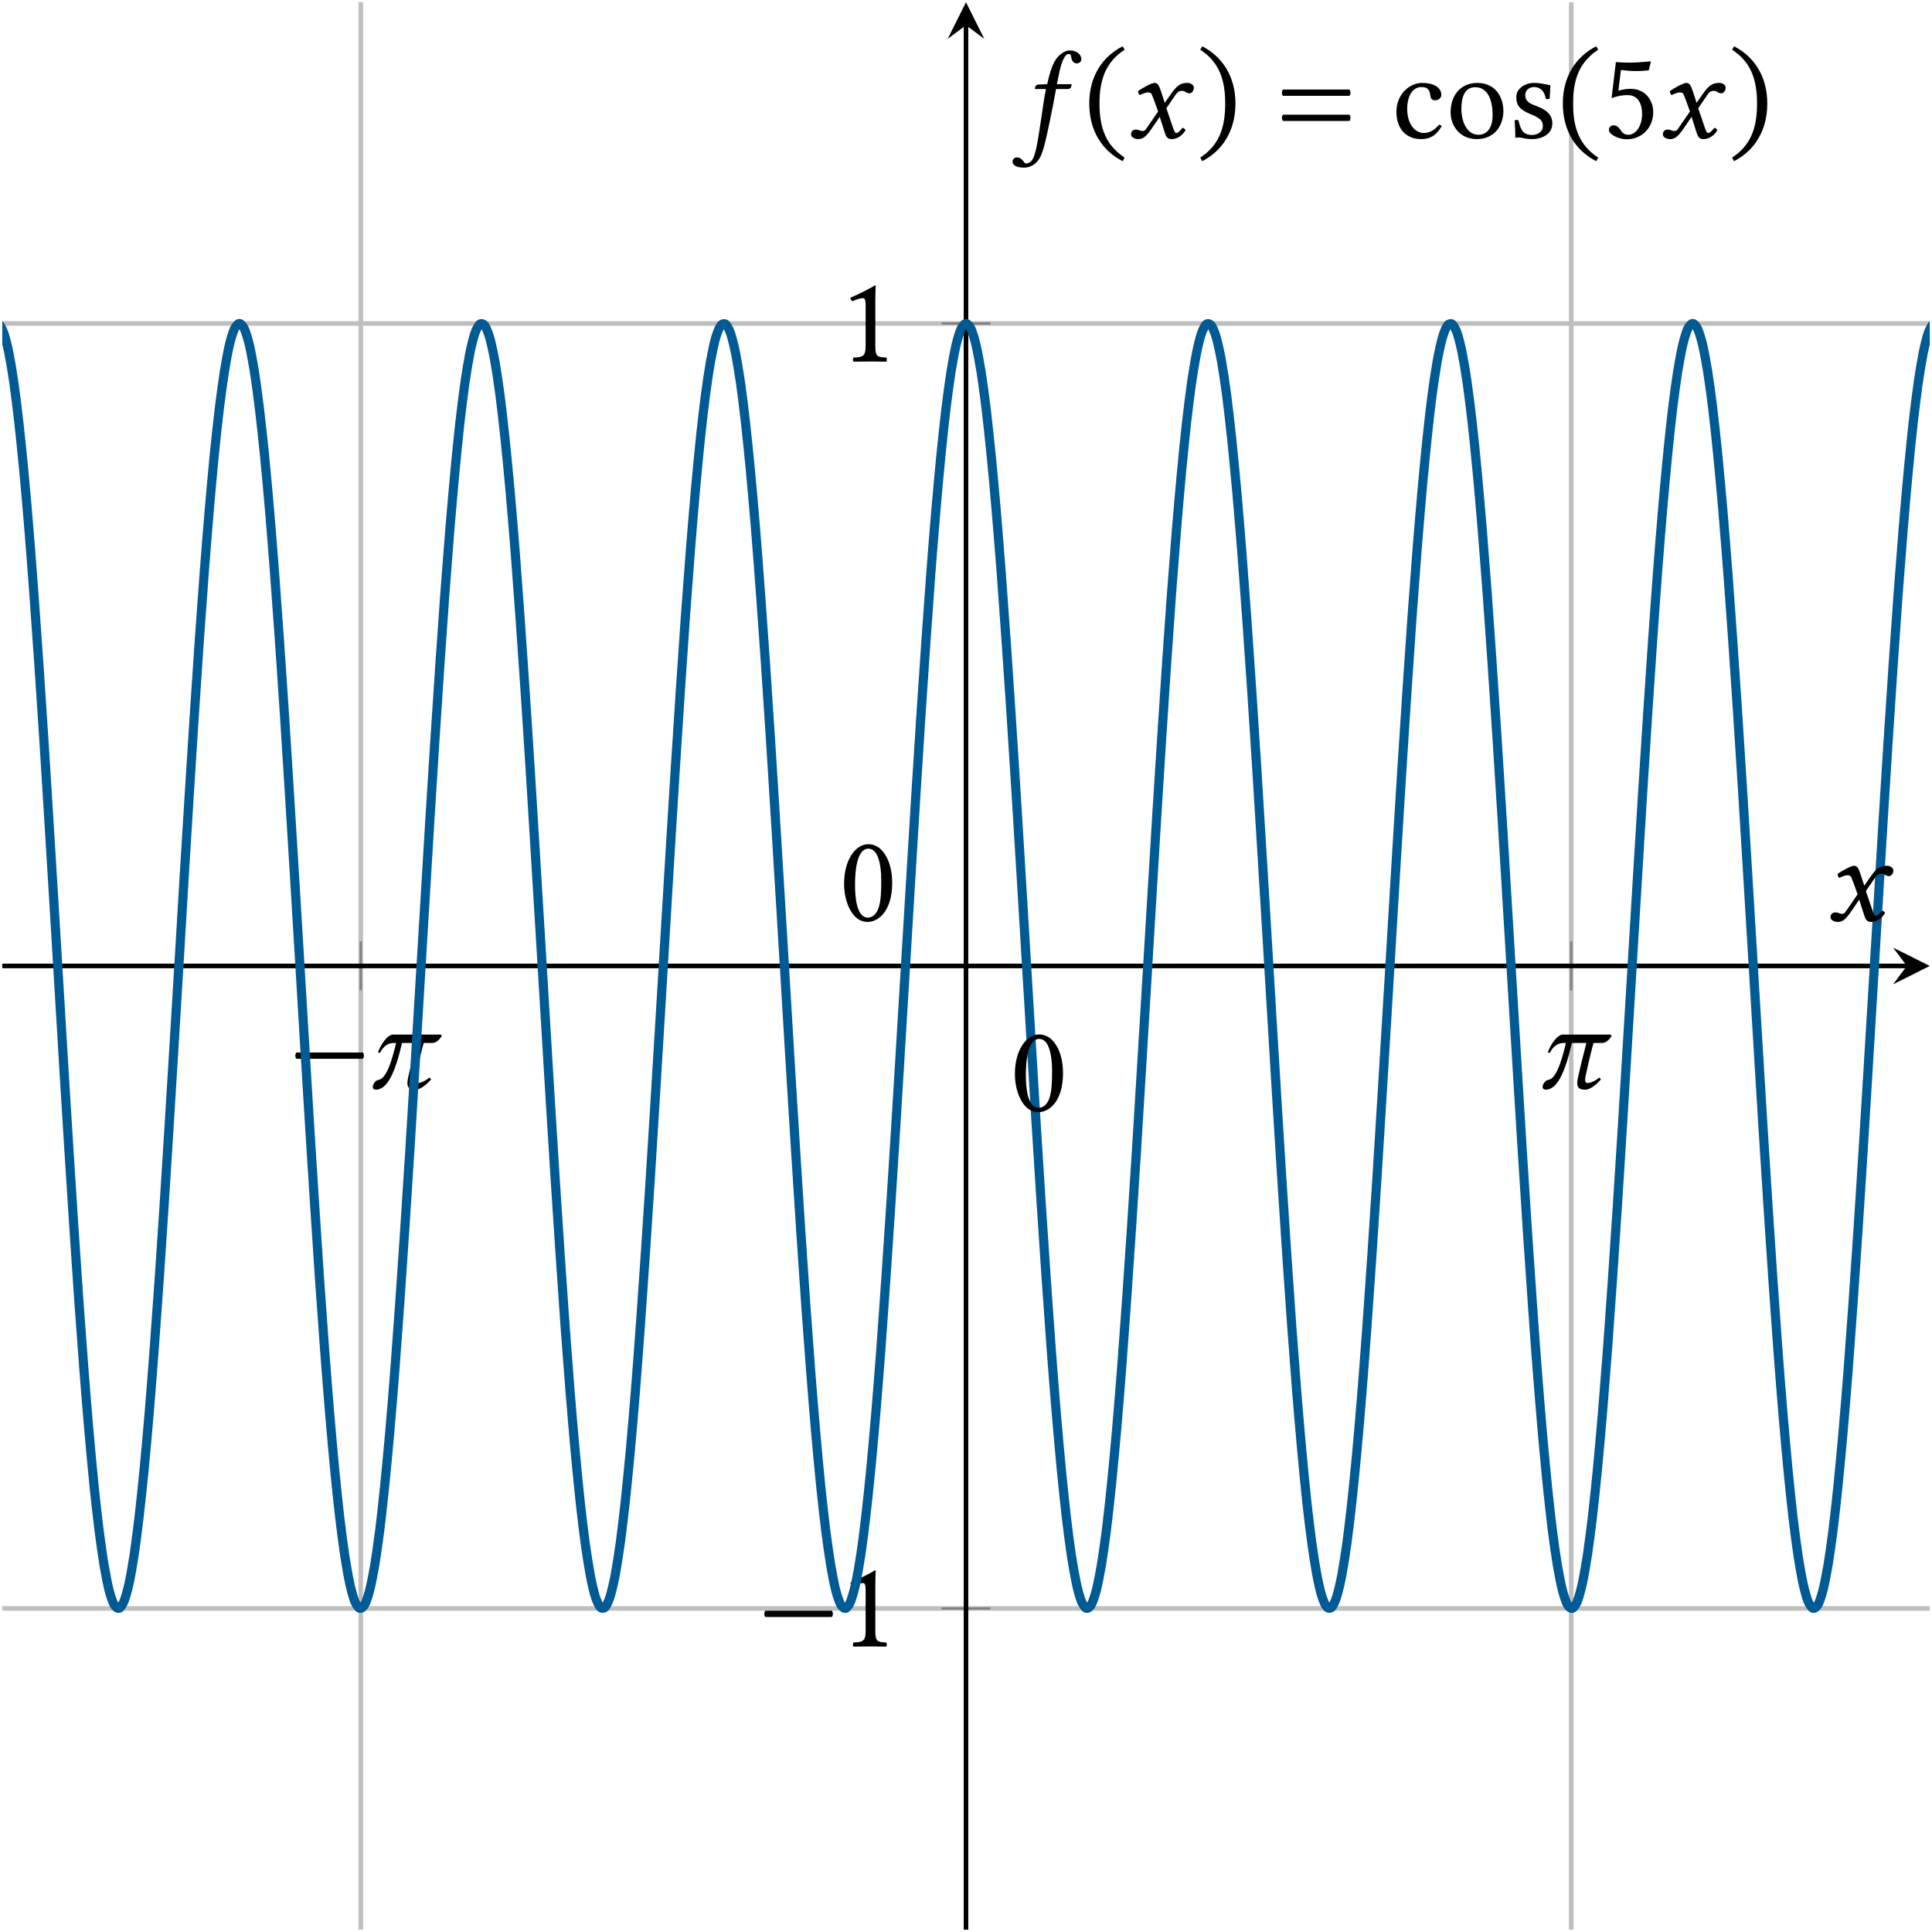 <?xml version="1.0" encoding="UTF-8"?>
<svg xmlns="http://www.w3.org/2000/svg" xmlns:xlink="http://www.w3.org/1999/xlink" width="168.165pt" height="168.162pt" viewBox="0 0 168.165 168.162" version="1.1">
<defs>
<g>
<symbol overflow="visible" id="glyph0-0">
<path style="stroke:none;" d="M 0 0 L 5.453 0 L 5.453 -7.609 L 0 -7.609 Z M 0.875 -0.547 L 2.719 -3.312 L 4.578 -0.547 Z M 0.547 -6.578 L 2.406 -3.812 L 0.547 -1.031 Z M 3.047 -3.812 L 4.906 -6.578 L 4.906 -1.031 Z M 2.719 -4.297 L 0.875 -7.062 L 4.578 -7.062 Z M 2.719 -4.297 "/>
</symbol>
<symbol overflow="visible" id="glyph0-1">
<path style="stroke:none;" d="M 0.641 -3.109 C 0.516 -2.984 0.516 -2.688 0.641 -2.562 L 6.422 -2.562 C 6.547 -2.688 6.547 -2.984 6.422 -3.109 Z M 0.641 -3.109 "/>
</symbol>
<symbol overflow="visible" id="glyph0-2">
<path style="stroke:none;" d="M 6.141 -4.672 L 2 -4.672 C 1.484 -4.672 0.891 -3.766 0.672 -3.109 L 0.844 -3.078 C 1.172 -3.703 1.562 -3.938 2.062 -3.938 L 2.25 -3.938 C 1.562 -0.969 1 -0.781 0.688 -0.719 C 0.422 -0.672 0.266 -0.344 0.234 -0.234 C 0.234 -0.203 0.219 -0.156 0.219 -0.125 C 0.219 0.078 0.375 0.125 0.484 0.125 C 1.469 0.125 2.156 -1.297 2.766 -3.938 L 4.031 -3.938 C 3.703 -2.688 3.453 -1.641 3.312 -1 C 3.266 -0.781 3.234 -0.594 3.234 -0.438 C 3.234 -0.031 3.438 0.125 3.938 0.125 C 4.406 0.125 5 -0.422 5.297 -0.766 L 5.156 -0.938 C 4.688 -0.531 4.266 -0.453 4.141 -0.453 C 3.984 -0.453 3.922 -0.547 3.922 -0.734 C 3.922 -0.844 3.938 -1 3.984 -1.156 C 4.312 -2.656 4.531 -3.547 4.656 -3.938 L 5.359 -3.938 C 5.734 -3.938 5.969 -4.172 6.234 -4.547 Z M 6.141 -4.672 "/>
</symbol>
<symbol overflow="visible" id="glyph0-3">
<path style="stroke:none;" d="M 3.141 -1.328 L 3.141 -5.109 C 3.141 -5.766 3.156 -6.438 3.172 -6.578 C 3.172 -6.625 3.156 -6.625 3.109 -6.625 C 2.516 -6.266 1.938 -5.984 0.969 -5.547 C 1 -5.422 1.031 -5.312 1.141 -5.25 C 1.641 -5.453 1.875 -5.516 2.078 -5.516 C 2.266 -5.516 2.297 -5.25 2.297 -4.891 L 2.297 -1.328 C 2.297 -0.422 2 -0.375 1.25 -0.344 C 1.172 -0.266 1.172 -0.047 1.25 0.016 C 1.781 0.016 2.172 0 2.766 0 C 3.281 0 3.547 0.016 4.094 0.016 C 4.156 -0.047 4.156 -0.266 4.094 -0.344 C 3.328 -0.375 3.141 -0.422 3.141 -1.328 Z M 3.141 -1.328 "/>
</symbol>
<symbol overflow="visible" id="glyph0-4">
<path style="stroke:none;" d="M 2.188 -3.375 L 2.578 -2.297 L 1.547 -0.797 C 1.438 -0.625 1.312 -0.594 1.25 -0.594 C 1.156 -0.594 1.031 -0.609 0.953 -0.656 C 0.844 -0.703 0.734 -0.719 0.625 -0.719 C 0.391 -0.719 0.219 -0.547 0.219 -0.312 C 0.219 -0.016 0.594 0.109 0.844 0.109 C 1.219 0.109 1.484 -0.047 1.969 -0.734 L 2.719 -1.828 L 3.141 -0.5 C 3.281 -0.062 3.391 0.109 3.766 0.109 C 4.141 0.109 4.625 -0.094 4.969 -0.672 C 4.922 -0.766 4.828 -0.844 4.703 -0.875 C 4.422 -0.516 4.281 -0.422 4.156 -0.422 C 4.062 -0.422 3.984 -0.562 3.891 -0.828 L 3.297 -2.578 L 4.141 -3.812 C 4.312 -4.062 4.562 -4.094 4.641 -4.094 C 4.734 -4.094 4.875 -4.062 4.969 -3.984 C 5.047 -3.922 5.219 -3.875 5.328 -3.875 C 5.484 -3.875 5.688 -4.094 5.688 -4.359 C 5.688 -4.625 5.391 -4.781 5.141 -4.781 C 4.594 -4.781 4.234 -4.609 3.703 -3.828 L 3.156 -3.047 L 2.844 -4 C 2.656 -4.562 2.547 -4.781 2.266 -4.781 C 2.016 -4.781 1.203 -4.344 0.828 -4.062 C 0.844 -3.938 0.891 -3.812 0.969 -3.719 C 1.094 -3.781 1.469 -3.953 1.688 -3.953 C 1.828 -3.953 1.938 -3.922 2 -3.828 C 2.047 -3.734 2.109 -3.562 2.188 -3.375 Z M 2.188 -3.375 "/>
</symbol>
<symbol overflow="visible" id="glyph0-5">
<path style="stroke:none;" d="M 1.938 1.906 C 1.812 2.094 1.594 2.234 1.422 2.234 C 1.281 2.234 1.234 2.156 1.172 2.047 C 1.062 1.906 0.859 1.703 0.625 1.703 C 0.312 1.703 0.219 1.906 0.219 2.094 C 0.219 2.328 0.484 2.594 1.219 2.594 C 1.672 2.594 2.156 2.375 2.484 1.906 C 2.797 1.484 3.031 0.656 3.453 -1.422 C 3.625 -2.266 3.812 -3.156 3.969 -4.062 L 4 -4.25 L 5.016 -4.25 C 5.109 -4.25 5.281 -4.297 5.297 -4.391 C 5.297 -4.391 5.359 -4.609 5.359 -4.625 C 5.359 -4.656 5.328 -4.672 5.281 -4.672 L 4.078 -4.672 L 4.203 -5.297 C 4.359 -6.125 4.516 -6.609 4.672 -6.906 C 4.828 -7.203 4.969 -7.297 5.109 -7.297 C 5.266 -7.297 5.297 -7.203 5.328 -6.984 C 5.375 -6.766 5.469 -6.484 5.812 -6.484 C 6.125 -6.484 6.203 -6.734 6.203 -6.828 C 6.203 -7.234 5.844 -7.609 5.188 -7.609 C 4.969 -7.609 4.672 -7.5 4.453 -7.312 C 4.094 -7.031 3.641 -6.625 3.234 -4.672 L 2.516 -4.641 C 2.312 -4.641 2.219 -4.547 2.203 -4.453 C 2.188 -4.422 2.156 -4.297 2.156 -4.281 C 2.156 -4.25 2.188 -4.25 2.219 -4.25 L 3.125 -4.25 C 2.875 -3.016 2.828 -2.359 2.688 -1.531 C 2.516 -0.5 2.328 1.281 1.938 1.906 Z M 1.938 1.906 "/>
</symbol>
<symbol overflow="visible" id="glyph0-6">
<path style="stroke:none;" d="M 0.469 -2.984 C 0.469 -0.594 1.609 1.125 3.375 2.031 L 3.547 1.719 C 1.953 0.672 1.359 -0.797 1.359 -2.984 C 1.359 -5.156 1.953 -6.625 3.547 -7.672 L 3.375 -7.969 C 1.609 -7.062 0.469 -5.359 0.469 -2.984 Z M 0.469 -2.984 "/>
</symbol>
<symbol overflow="visible" id="glyph0-7">
<path style="stroke:none;" d="M 3.406 -2.984 C 3.406 -5.359 2.266 -7.062 0.516 -7.969 L 0.344 -7.672 C 1.938 -6.625 2.516 -5.156 2.516 -2.984 C 2.516 -0.797 1.938 0.672 0.344 1.719 L 0.516 2.031 C 2.266 1.125 3.406 -0.594 3.406 -2.984 Z M 3.406 -2.984 "/>
</symbol>
<symbol overflow="visible" id="glyph0-8">
<path style="stroke:none;" d="M 0.641 -2.016 C 0.516 -1.891 0.516 -1.609 0.641 -1.469 L 6.422 -1.469 C 6.547 -1.609 6.547 -1.891 6.422 -2.016 Z M 0.641 -4.203 C 0.516 -4.062 0.516 -3.781 0.641 -3.656 L 6.422 -3.656 C 6.547 -3.781 6.547 -4.062 6.422 -4.203 Z M 0.641 -4.203 "/>
</symbol>
<symbol overflow="visible" id="glyph0-9">
<path style="stroke:none;" d="M 3.484 -2.062 C 3.484 -1.031 2.938 -0.266 2.281 -0.266 C 1.859 -0.266 1.719 -0.531 1.562 -0.75 C 1.422 -0.938 1.234 -1.094 1 -1.094 C 0.797 -1.094 0.594 -0.922 0.594 -0.703 C 0.594 -0.25 1.516 0.125 2.141 0.125 C 3.484 0.125 4.453 -0.891 4.453 -2.25 C 4.453 -3.312 3.719 -4.266 2.5 -4.266 C 2.031 -4.266 1.625 -4.172 1.422 -4.094 L 1.641 -5.906 C 2.047 -5.875 2.406 -5.812 2.922 -5.812 C 3.25 -5.812 3.625 -5.828 4.062 -5.875 L 4.25 -6.625 L 4.172 -6.656 C 3.547 -6.594 2.953 -6.547 2.375 -6.547 C 1.969 -6.547 1.578 -6.562 1.203 -6.594 L 0.828 -3.453 C 1.406 -3.672 1.828 -3.719 2.219 -3.719 C 2.922 -3.719 3.484 -3.25 3.484 -2.062 Z M 3.484 -2.062 "/>
</symbol>
<symbol overflow="visible" id="glyph1-0">
<path style="stroke:none;" d="M 0 0 L 5.453 0 L 5.453 -7.609 L 0 -7.609 Z M 0.875 -0.547 L 2.719 -3.312 L 4.578 -0.547 Z M 0.547 -6.578 L 2.406 -3.812 L 0.547 -1.031 Z M 3.047 -3.812 L 4.906 -6.578 L 4.906 -1.031 Z M 2.719 -4.297 L 0.875 -7.062 L 4.578 -7.062 Z M 2.719 -4.297 "/>
</symbol>
<symbol overflow="visible" id="glyph1-1">
<path style="stroke:none;" d="M 2.484 0.109 C 3.328 0.109 4.609 -0.734 4.609 -3.297 C 4.609 -4.391 4.344 -5.312 3.859 -5.938 C 3.578 -6.328 3.125 -6.656 2.531 -6.656 C 1.453 -6.656 0.422 -5.359 0.422 -3.203 C 0.422 -2.047 0.781 -0.953 1.391 -0.344 C 1.688 -0.047 2.062 0.109 2.484 0.109 Z M 2.531 -6.266 C 2.719 -6.266 2.891 -6.203 3.016 -6.078 C 3.359 -5.797 3.656 -4.969 3.656 -3.516 C 3.656 -2.516 3.625 -1.828 3.469 -1.266 C 3.234 -0.375 2.688 -0.266 2.5 -0.266 C 1.484 -0.266 1.375 -2.141 1.375 -3.094 C 1.375 -5.766 2.047 -6.266 2.531 -6.266 Z M 2.531 -6.266 "/>
</symbol>
<symbol overflow="visible" id="glyph2-0">
<path style="stroke:none;" d="M 0 0 L 5.453 0 L 5.453 -7.609 L 0 -7.609 Z M 0.875 -0.547 L 2.719 -3.312 L 4.578 -0.547 Z M 0.547 -6.578 L 2.406 -3.812 L 0.547 -1.031 Z M 3.047 -3.812 L 4.906 -6.578 L 4.906 -1.031 Z M 2.719 -4.297 L 0.875 -7.062 L 4.578 -7.062 Z M 2.719 -4.297 "/>
</symbol>
<symbol overflow="visible" id="glyph2-1">
<path style="stroke:none;" d="M 4.344 -1 C 4.297 -1.094 4.203 -1.141 4.109 -1.141 C 3.734 -0.672 3.266 -0.422 2.797 -0.422 C 2 -0.422 1.344 -1.234 1.344 -2.516 C 1.344 -3.703 1.859 -4.422 2.578 -4.422 C 3.234 -4.422 3.312 -4.047 3.359 -3.672 C 3.391 -3.375 3.547 -3.266 3.781 -3.266 C 4 -3.266 4.312 -3.406 4.312 -3.75 C 4.312 -4.359 3.688 -4.781 2.641 -4.781 C 1.562 -4.781 0.406 -3.812 0.406 -2.266 C 0.406 -0.859 1.188 0.109 2.562 0.109 C 3.219 0.109 3.797 -0.094 4.344 -1 Z M 4.344 -1 "/>
</symbol>
<symbol overflow="visible" id="glyph2-2">
<path style="stroke:none;" d="M 0.453 -2.234 C 0.453 -1.125 1.188 0.109 2.734 0.109 C 3.438 0.109 3.969 -0.141 4.344 -0.5 C 4.828 -0.984 5.047 -1.672 5.047 -2.328 C 5.047 -3.469 4.422 -4.781 2.766 -4.781 C 2.047 -4.781 1.453 -4.5 1.047 -4.031 C 0.656 -3.562 0.453 -2.922 0.453 -2.234 Z M 2.594 -4.406 C 3.531 -4.406 4.109 -3.562 4.109 -1.984 C 4.109 -0.609 3.406 -0.266 2.891 -0.266 C 1.75 -0.266 1.391 -1.641 1.391 -2.484 C 1.391 -3.438 1.609 -4.406 2.594 -4.406 Z M 2.594 -4.406 "/>
</symbol>
<symbol overflow="visible" id="glyph2-3">
<path style="stroke:none;" d="M 0.531 -1.5 C 0.562 -0.969 0.594 -0.453 0.594 0 C 0.703 -0.016 0.812 -0.031 0.875 -0.031 C 0.953 -0.031 1.016 -0.031 1.094 -0.016 C 1.391 0.062 1.672 0.109 2.078 0.109 C 2.688 0.109 3.812 -0.188 3.812 -1.266 C 3.812 -2 3.281 -2.438 2.547 -2.719 C 1.891 -2.969 1.453 -3.125 1.453 -3.734 C 1.453 -4.172 1.844 -4.422 2.219 -4.422 C 2.453 -4.422 3.094 -4.344 3.234 -3.406 C 3.297 -3.344 3.516 -3.359 3.578 -3.422 C 3.609 -3.812 3.625 -4.219 3.641 -4.578 C 3.297 -4.641 2.781 -4.781 2.219 -4.781 C 1.406 -4.781 0.672 -4.266 0.672 -3.562 C 0.672 -2.766 1.031 -2.438 1.875 -2.078 C 2.781 -1.719 2.984 -1.484 2.984 -1.016 C 2.984 -0.484 2.469 -0.25 2.062 -0.25 C 1.641 -0.25 1.391 -0.391 1.281 -0.516 C 1.047 -0.766 0.922 -1.25 0.859 -1.516 C 0.797 -1.578 0.594 -1.578 0.531 -1.5 Z M 0.531 -1.5 "/>
</symbol>
</g>
<clipPath id="clip1">
  <path d="M 31 0 L 137 0 L 137 168.16 L 31 168.16 Z M 31 0 "/>
</clipPath>
<clipPath id="clip2">
  <path d="M 0 27 L 168.164 27 L 168.164 141 L 0 141 Z M 0 27 "/>
</clipPath>
<clipPath id="clip3">
  <path d="M 83 1 L 85 1 L 85 168.16 L 83 168.16 Z M 83 1 "/>
</clipPath>
<clipPath id="clip4">
  <path d="M 0.199 16 L 167.969 16 L 167.969 152 L 0.199 152 Z M 0.199 16 "/>
</clipPath>
</defs>
<g id="surface1">
<g clip-path="url(#clip1)" clip-rule="nonzero">
<path style="fill:none;stroke-width:0.399;stroke-linecap:butt;stroke-linejoin:miter;stroke:rgb(75%,75%,75%);stroke-opacity:1;stroke-miterlimit:10;" d="M 31.203 -0.002 L 31.203 167.768 M 136.563 -0.002 L 136.563 167.768 " transform="matrix(1,0,0,-1,0.199,167.963)"/>
</g>
<g clip-path="url(#clip2)" clip-rule="nonzero">
<path style="fill:none;stroke-width:0.399;stroke-linecap:butt;stroke-linejoin:miter;stroke:rgb(75%,75%,75%);stroke-opacity:1;stroke-miterlimit:10;" d="M 0 27.959 L 167.77 27.959 M 0 139.807 L 167.77 139.807 " transform="matrix(1,0,0,-1,0.199,167.963)"/>
</g>
<path style="fill:none;stroke-width:0.199;stroke-linecap:butt;stroke-linejoin:miter;stroke:rgb(50%,50%,50%);stroke-opacity:1;stroke-miterlimit:10;" d="M 31.203 81.756 L 31.203 86.01 M 136.563 81.756 L 136.563 86.01 " transform="matrix(1,0,0,-1,0.199,167.963)"/>
<path style="fill:none;stroke-width:0.199;stroke-linecap:butt;stroke-linejoin:miter;stroke:rgb(50%,50%,50%);stroke-opacity:1;stroke-miterlimit:10;" d="M 81.758 27.959 L 86.012 27.959 M 81.758 139.807 L 86.012 139.807 " transform="matrix(1,0,0,-1,0.199,167.963)"/>
<path style="fill:none;stroke-width:0.399;stroke-linecap:butt;stroke-linejoin:miter;stroke:rgb(0%,0%,0%);stroke-opacity:1;stroke-miterlimit:10;" d="M 0 83.885 L 165.778 83.885 " transform="matrix(1,0,0,-1,0.199,167.963)"/>
<path style=" stroke:none;fill-rule:nonzero;fill:rgb(0%,0%,0%);fill-opacity:1;" d="M 167.969 84.078 L 164.781 82.484 L 165.977 84.078 L 164.781 85.676 "/>
<g clip-path="url(#clip3)" clip-rule="nonzero">
<path style="fill:none;stroke-width:0.399;stroke-linecap:butt;stroke-linejoin:miter;stroke:rgb(0%,0%,0%);stroke-opacity:1;stroke-miterlimit:10;" d="M 83.883 -0.002 L 83.883 165.772 " transform="matrix(1,0,0,-1,0.199,167.963)"/>
</g>
<path style=" stroke:none;fill-rule:nonzero;fill:rgb(0%,0%,0%);fill-opacity:1;" d="M 84.082 0.195 L 82.488 3.387 L 84.082 2.191 L 85.676 3.387 "/>
<g style="fill:rgb(0%,0%,0%);fill-opacity:1;">
  <use xlink:href="#glyph0-1" x="25.158" y="94.722"/>
  <use xlink:href="#glyph0-2" x="32.227" y="94.722"/>
</g>
<g style="fill:rgb(0%,0%,0%);fill-opacity:1;">
  <use xlink:href="#glyph0-2" x="134.051" y="94.722"/>
</g>
<g style="fill:rgb(0%,0%,0%);fill-opacity:1;">
  <use xlink:href="#glyph0-1" x="65.98" y="143.308"/>
  <use xlink:href="#glyph0-3" x="73.049" y="143.308"/>
</g>
<g style="fill:rgb(0%,0%,0%);fill-opacity:1;">
  <use xlink:href="#glyph0-3" x="73.049" y="31.465"/>
</g>
<g clip-path="url(#clip4)" clip-rule="nonzero">
<path style="fill:none;stroke-width:0.797;stroke-linecap:butt;stroke-linejoin:miter;stroke:rgb(0%,35.294%,58.037%);stroke-opacity:1;stroke-miterlimit:10;" d="M -25.168 110.041 C -25.168 110.041 -24.851 114.584 -24.73 116.225 C -24.609 117.869 -24.414 120.393 -24.293 121.869 C -24.172 123.342 -23.98 125.58 -23.859 126.869 C -23.738 128.154 -23.543 130.065 -23.422 131.143 C -23.301 132.217 -23.105 133.772 -22.984 134.619 C -22.863 135.463 -22.672 136.639 -22.551 137.24 C -22.429 137.842 -22.234 138.611 -22.113 138.959 C -21.992 139.307 -21.797 139.662 -21.676 139.752 C -21.554 139.838 -21.359 139.772 -21.242 139.6 C -21.121 139.428 -20.926 138.936 -20.804 138.506 C -20.683 138.076 -20.488 137.174 -20.367 136.494 C -20.246 135.811 -20.051 134.514 -19.933 133.592 C -19.812 132.67 -19.617 130.994 -19.496 129.85 C -19.375 128.705 -19.179 126.682 -19.058 125.334 C -18.937 123.983 -18.742 121.65 -18.621 120.115 C -18.504 118.584 -18.308 115.979 -18.187 114.291 C -18.066 112.6 -17.871 109.764 -17.75 107.947 C -17.629 106.131 -17.433 103.115 -17.312 101.201 C -17.191 99.287 -17 96.139 -16.879 94.162 C -16.758 92.186 -16.562 88.959 -16.441 86.951 C -16.32 84.94 -16.125 81.693 -16.004 79.686 C -15.883 77.678 -15.691 74.463 -15.57 72.49 C -15.449 70.522 -15.254 67.389 -15.133 65.49 C -15.011 63.592 -14.816 60.596 -14.695 58.799 C -14.574 57.002 -14.383 54.197 -14.261 52.533 C -14.14 50.865 -13.945 48.299 -13.824 46.795 C -13.703 45.287 -13.508 43.002 -13.386 41.682 C -13.265 40.361 -13.074 38.393 -12.953 37.279 C -12.832 36.17 -12.636 34.553 -12.515 33.666 C -12.394 32.783 -12.199 31.545 -12.078 30.901 C -11.957 30.256 -11.765 29.42 -11.644 29.029 C -11.523 28.639 -11.328 28.213 -11.207 28.08 C -11.086 27.951 -10.89 27.947 -10.769 28.076 C -10.648 28.205 -10.457 28.627 -10.336 29.014 C -10.215 29.401 -10.019 30.236 -9.898 30.877 C -9.777 31.518 -9.582 32.752 -9.461 33.635 C -9.34 34.518 -9.148 36.131 -9.027 37.24 C -8.906 38.35 -8.711 40.315 -8.59 41.631 C -8.469 42.951 -8.273 45.233 -8.152 46.736 C -8.031 48.24 -7.84 50.807 -7.719 52.471 C -7.597 54.135 -7.402 56.936 -7.281 58.733 C -7.16 60.529 -6.965 63.522 -6.844 65.42 C -6.722 67.318 -6.531 70.451 -6.41 72.42 C -6.289 74.389 -6.094 77.604 -5.972 79.611 C -5.851 81.615 -5.656 84.865 -5.535 86.877 C -5.414 88.885 -5.222 92.111 -5.101 94.088 C -4.98 96.068 -4.785 99.217 -4.664 101.131 C -4.543 103.045 -4.347 106.065 -4.226 107.881 C -4.105 109.697 -3.914 112.537 -3.793 114.229 C -3.672 115.916 -3.476 118.525 -3.355 120.061 C -3.234 121.596 -3.039 123.932 -2.918 125.283 C -2.797 126.635 -2.605 128.658 -2.484 129.807 C -2.363 130.955 -2.168 132.631 -2.047 133.557 C -1.926 134.479 -1.73 135.783 -1.609 136.467 C -1.488 137.15 -1.297 138.057 -1.176 138.49 C -1.054 138.924 -0.859 139.416 -0.738 139.592 C -0.617 139.768 -0.422 139.838 -0.301 139.752 C -0.179 139.666 0.012 139.318 0.133 138.971 C 0.254 138.627 0.449 137.861 0.571 137.264 C 0.692 136.662 0.887 135.494 1.008 134.65 C 1.129 133.807 1.321 132.256 1.442 131.182 C 1.563 130.108 1.758 128.201 1.879 126.916 C 2 125.631 2.196 123.397 2.317 121.92 C 2.438 120.447 2.629 117.928 2.75 116.287 C 2.871 114.647 3.067 111.881 3.188 110.104 C 3.309 108.33 3.504 105.365 3.625 103.483 C 3.746 101.596 3.938 98.486 4.059 96.525 C 4.18 94.565 4.375 91.361 4.496 89.358 C 4.617 87.358 4.813 84.108 4.934 82.096 C 5.055 80.088 5.246 76.85 5.367 74.865 C 5.489 72.881 5.684 69.713 5.805 67.787 C 5.926 65.861 6.121 62.815 6.242 60.983 C 6.364 59.147 6.555 56.276 6.676 54.561 C 6.797 52.846 6.992 50.197 7.114 48.635 C 7.235 47.072 7.43 44.69 7.551 43.303 C 7.672 41.92 7.864 39.842 7.985 38.658 C 8.106 37.475 8.301 35.74 8.422 34.776 C 8.543 33.815 8.739 32.447 8.86 31.721 C 8.981 30.998 9.172 30.026 9.293 29.549 C 9.414 29.072 9.61 28.51 9.731 28.291 C 9.852 28.072 10.047 27.932 10.168 27.975 C 10.289 28.018 10.481 28.295 10.602 28.6 C 10.723 28.901 10.918 29.6 11.039 30.158 C 11.16 30.713 11.356 31.818 11.477 32.623 C 11.598 33.424 11.789 34.916 11.91 35.951 C 12.031 36.986 12.227 38.838 12.348 40.092 C 12.469 41.342 12.664 43.522 12.785 44.967 C 12.906 46.412 13.098 48.889 13.219 50.502 C 13.34 52.115 13.535 54.846 13.656 56.6 C 13.778 58.358 13.973 61.291 14.094 63.158 C 14.215 65.025 14.406 68.119 14.528 70.068 C 14.649 72.018 14.844 75.209 14.965 77.209 C 15.086 79.205 15.281 82.451 15.403 84.463 C 15.524 86.475 15.715 89.713 15.836 91.705 C 15.957 93.697 16.153 96.881 16.274 98.818 C 16.395 100.756 16.59 103.826 16.711 105.678 C 16.832 107.529 17.024 110.436 17.145 112.17 C 17.266 113.904 17.461 116.596 17.582 118.186 C 17.703 119.775 17.899 122.205 18.02 123.623 C 18.141 125.037 18.332 127.17 18.453 128.385 C 18.574 129.604 18.77 131.4 18.891 132.4 C 19.012 133.4 19.207 134.83 19.328 135.596 C 19.449 136.361 19.641 137.4 19.762 137.92 C 19.883 138.436 20.078 139.068 20.199 139.33 C 20.321 139.592 20.516 139.803 20.637 139.807 C 20.758 139.807 20.949 139.596 21.071 139.338 C 21.192 139.076 21.387 138.447 21.508 137.932 C 21.629 137.416 21.824 136.381 21.946 135.615 C 22.067 134.85 22.258 133.424 22.379 132.424 C 22.5 131.428 22.696 129.635 22.817 128.416 C 22.938 127.201 23.133 125.068 23.254 123.654 C 23.375 122.24 23.567 119.811 23.688 118.225 C 23.809 116.639 24.004 113.947 24.125 112.213 C 24.246 110.479 24.442 107.576 24.563 105.725 C 24.684 103.873 24.875 100.803 24.996 98.865 C 25.117 96.928 25.313 93.748 25.434 91.756 C 25.555 89.764 25.75 86.522 25.871 84.51 C 25.992 82.498 26.184 79.256 26.305 77.256 C 26.426 75.26 26.621 72.065 26.742 70.115 C 26.863 68.166 27.059 65.072 27.18 63.205 C 27.301 61.334 27.496 58.401 27.613 56.643 C 27.735 54.889 27.93 52.158 28.051 50.541 C 28.172 48.928 28.367 46.451 28.488 45.002 C 28.61 43.557 28.805 41.373 28.926 40.119 C 29.043 38.869 29.238 37.014 29.36 35.979 C 29.481 34.94 29.676 33.447 29.797 32.643 C 29.918 31.834 30.113 30.729 30.235 30.17 C 30.352 29.611 30.547 28.912 30.668 28.608 C 30.789 28.303 30.985 28.018 31.106 27.975 C 31.227 27.932 31.422 28.068 31.543 28.287 C 31.664 28.502 31.856 29.065 31.977 29.537 C 32.098 30.01 32.293 30.983 32.414 31.705 C 32.535 32.428 32.731 33.791 32.852 34.752 C 32.973 35.713 33.164 37.447 33.285 38.631 C 33.406 39.811 33.602 41.889 33.723 43.272 C 33.844 44.654 34.039 47.037 34.16 48.596 C 34.281 50.158 34.473 52.807 34.594 54.518 C 34.715 56.229 34.91 59.1 35.031 60.936 C 35.153 62.772 35.348 65.815 35.469 67.74 C 35.59 69.666 35.781 72.834 35.903 74.818 C 36.024 76.803 36.219 80.037 36.34 82.049 C 36.461 84.057 36.656 87.307 36.778 89.307 C 36.899 91.311 37.09 94.518 37.211 96.479 C 37.332 98.44 37.528 101.549 37.649 103.436 C 37.77 105.318 37.965 108.283 38.086 110.061 C 38.207 111.838 38.399 114.608 38.52 116.248 C 38.641 117.889 38.836 120.408 38.957 121.885 C 39.078 123.361 39.274 125.596 39.395 126.885 C 39.516 128.17 39.707 130.08 39.828 131.154 C 39.949 132.229 40.145 133.783 40.266 134.631 C 40.387 135.475 40.582 136.647 40.703 137.248 C 40.824 137.85 41.016 138.615 41.137 138.963 C 41.258 139.311 41.453 139.662 41.574 139.752 C 41.696 139.838 41.891 139.772 42.012 139.596 C 42.133 139.424 42.324 138.932 42.446 138.502 C 42.567 138.068 42.762 137.166 42.883 136.483 C 43.004 135.803 43.199 134.502 43.321 133.58 C 43.442 132.658 43.633 130.983 43.754 129.834 C 43.875 128.69 44.071 126.666 44.192 125.315 C 44.313 123.967 44.508 121.631 44.629 120.1 C 44.75 118.565 44.942 115.959 45.063 114.268 C 45.184 112.58 45.379 109.744 45.5 107.928 C 45.621 106.111 45.817 103.092 45.938 101.178 C 46.059 99.264 46.25 96.115 46.371 94.139 C 46.492 92.162 46.688 88.936 46.809 86.924 C 46.93 84.916 47.125 81.666 47.246 79.662 C 47.367 77.654 47.559 74.436 47.68 72.467 C 47.801 70.498 47.996 67.365 48.117 65.467 C 48.239 63.568 48.434 60.576 48.555 58.779 C 48.676 56.979 48.867 54.178 48.989 52.51 C 49.11 50.846 49.305 48.279 49.426 46.776 C 49.547 45.272 49.742 42.983 49.864 41.666 C 49.985 40.346 50.176 38.377 50.297 37.268 C 50.418 36.154 50.614 34.541 50.735 33.654 C 50.856 32.772 51.051 31.533 51.172 30.893 C 51.293 30.248 51.485 29.412 51.606 29.022 C 51.727 28.635 51.922 28.209 52.043 28.08 C 52.164 27.947 52.36 27.947 52.481 28.08 C 52.602 28.209 52.793 28.631 52.914 29.018 C 53.035 29.408 53.231 30.244 53.352 30.885 C 53.473 31.526 53.668 32.76 53.789 33.647 C 53.91 34.529 54.102 36.143 54.223 37.252 C 54.344 38.365 54.539 40.33 54.66 41.647 C 54.781 42.967 54.977 45.252 55.098 46.756 C 55.219 48.26 55.41 50.826 55.531 52.49 C 55.653 54.154 55.848 56.959 55.969 58.756 C 56.09 60.553 56.285 63.545 56.406 65.443 C 56.528 67.342 56.719 70.475 56.84 72.443 C 56.961 74.412 57.156 77.631 57.278 79.635 C 57.399 81.643 57.594 84.893 57.715 86.9 C 57.836 88.908 58.028 92.135 58.149 94.115 C 58.27 96.092 58.465 99.24 58.586 101.154 C 58.707 103.068 58.903 106.088 59.024 107.904 C 59.145 109.721 59.336 112.557 59.457 114.248 C 59.578 115.936 59.774 118.545 59.895 120.08 C 60.016 121.611 60.211 123.947 60.332 125.299 C 60.453 126.65 60.645 128.674 60.766 129.822 C 60.887 130.967 61.082 132.643 61.203 133.568 C 61.324 134.49 61.52 135.791 61.641 136.475 C 61.762 137.158 61.953 138.065 62.074 138.494 C 62.196 138.928 62.391 139.42 62.512 139.596 C 62.633 139.768 62.828 139.838 62.949 139.752 C 63.071 139.666 63.262 139.315 63.383 138.967 C 63.504 138.623 63.699 137.854 63.821 137.256 C 63.942 136.654 64.137 135.483 64.258 134.639 C 64.379 133.795 64.571 132.244 64.692 131.17 C 64.813 130.096 65.008 128.186 65.129 126.9 C 65.25 125.615 65.446 123.377 65.567 121.904 C 65.688 120.428 65.879 117.908 66 116.268 C 66.121 114.627 66.317 111.861 66.438 110.084 C 66.559 108.307 66.754 105.342 66.875 103.459 C 66.996 101.572 67.188 98.463 67.309 96.502 C 67.43 94.541 67.625 91.334 67.746 89.334 C 67.867 87.33 68.063 84.084 68.184 82.072 C 68.305 80.061 68.496 76.826 68.617 74.842 C 68.739 72.858 68.934 69.69 69.055 67.764 C 69.176 65.838 69.371 62.795 69.492 60.959 C 69.614 59.123 69.805 56.252 69.926 54.541 C 70.047 52.826 70.242 50.178 70.364 48.615 C 70.485 47.053 70.68 44.67 70.801 43.287 C 70.922 41.904 71.114 39.826 71.235 38.643 C 71.356 37.463 71.551 35.725 71.672 34.764 C 71.793 33.803 71.989 32.44 72.11 31.713 C 72.231 30.99 72.422 30.018 72.543 29.541 C 72.664 29.068 72.86 28.506 72.981 28.291 C 73.102 28.072 73.297 27.932 73.418 27.975 C 73.539 28.018 73.735 28.299 73.852 28.604 C 73.973 28.904 74.168 29.604 74.289 30.162 C 74.41 30.721 74.606 31.826 74.727 32.631 C 74.848 33.436 75.043 34.928 75.16 35.963 C 75.281 37.002 75.477 38.854 75.598 40.104 C 75.719 41.358 75.914 43.541 76.035 44.986 C 76.156 46.432 76.352 48.908 76.473 50.522 C 76.59 52.139 76.785 54.865 76.906 56.623 C 77.028 58.377 77.223 61.315 77.344 63.182 C 77.465 65.049 77.66 68.143 77.781 70.092 C 77.899 72.041 78.094 75.236 78.215 77.233 C 78.336 79.229 78.531 82.475 78.653 84.486 C 78.774 86.498 78.969 89.74 79.09 91.733 C 79.211 93.721 79.403 96.904 79.524 98.842 C 79.645 100.779 79.84 103.85 79.961 105.701 C 80.082 107.553 80.278 110.455 80.399 112.193 C 80.52 113.928 80.711 116.615 80.832 118.205 C 80.953 119.795 81.149 122.225 81.27 123.639 C 81.391 125.053 81.586 127.186 81.707 128.4 C 81.828 129.619 82.02 131.412 82.141 132.412 C 82.262 133.412 82.457 134.842 82.578 135.608 C 82.699 136.369 82.895 137.408 83.016 137.924 C 83.137 138.443 83.328 139.072 83.449 139.334 C 83.571 139.596 83.766 139.807 83.887 139.807 C 84.008 139.807 84.203 139.596 84.324 139.334 C 84.446 139.072 84.637 138.443 84.758 137.924 C 84.879 137.408 85.074 136.369 85.196 135.608 C 85.317 134.842 85.512 133.412 85.633 132.412 C 85.754 131.412 85.946 129.619 86.067 128.4 C 86.188 127.186 86.383 125.053 86.504 123.639 C 86.625 122.225 86.821 119.795 86.942 118.205 C 87.063 116.615 87.254 113.928 87.375 112.193 C 87.496 110.455 87.692 107.553 87.813 105.701 C 87.934 103.85 88.129 100.779 88.25 98.842 C 88.371 96.904 88.563 93.721 88.684 91.733 C 88.805 89.74 89 86.498 89.121 84.486 C 89.242 82.475 89.438 79.229 89.559 77.233 C 89.68 75.236 89.871 72.041 89.992 70.092 C 90.114 68.143 90.309 65.049 90.43 63.182 C 90.551 61.315 90.746 58.377 90.867 56.623 C 90.989 54.865 91.18 52.139 91.301 50.522 C 91.422 48.908 91.617 46.432 91.739 44.986 C 91.86 43.541 92.055 41.358 92.176 40.104 C 92.297 38.854 92.489 37.002 92.61 35.963 C 92.731 34.928 92.926 33.436 93.047 32.631 C 93.168 31.826 93.364 30.721 93.485 30.162 C 93.606 29.604 93.797 28.904 93.918 28.604 C 94.039 28.299 94.235 28.018 94.356 27.975 C 94.477 27.932 94.672 28.072 94.793 28.291 C 94.914 28.506 95.106 29.068 95.227 29.541 C 95.348 30.018 95.543 30.99 95.664 31.713 C 95.785 32.44 95.981 33.803 96.102 34.764 C 96.223 35.725 96.414 37.463 96.535 38.643 C 96.656 39.826 96.852 41.904 96.973 43.287 C 97.094 44.67 97.289 47.053 97.41 48.615 C 97.531 50.178 97.723 52.826 97.844 54.541 C 97.965 56.252 98.16 59.123 98.281 60.959 C 98.403 62.795 98.598 65.838 98.719 67.764 C 98.84 69.69 99.031 72.858 99.153 74.842 C 99.274 76.826 99.469 80.061 99.59 82.072 C 99.711 84.084 99.906 87.33 100.028 89.334 C 100.149 91.334 100.34 94.541 100.461 96.502 C 100.582 98.463 100.778 101.572 100.899 103.459 C 101.02 105.342 101.215 108.307 101.336 110.084 C 101.457 111.861 101.649 114.627 101.77 116.268 C 101.891 117.908 102.086 120.428 102.207 121.904 C 102.328 123.377 102.524 125.615 102.645 126.9 C 102.766 128.186 102.957 130.096 103.078 131.17 C 103.199 132.244 103.395 133.795 103.516 134.639 C 103.637 135.483 103.832 136.654 103.953 137.256 C 104.074 137.854 104.266 138.623 104.387 138.967 C 104.508 139.315 104.703 139.666 104.824 139.752 C 104.946 139.838 105.141 139.768 105.262 139.596 C 105.383 139.42 105.574 138.928 105.696 138.494 C 105.817 138.065 106.012 137.158 106.133 136.475 C 106.254 135.791 106.449 134.49 106.571 133.568 C 106.692 132.643 106.883 130.967 107.004 129.822 C 107.125 128.674 107.321 126.65 107.442 125.299 C 107.563 123.947 107.758 121.611 107.879 120.08 C 108 118.545 108.192 115.936 108.313 114.248 C 108.434 112.557 108.629 109.721 108.75 107.904 C 108.871 106.088 109.067 103.068 109.188 101.154 C 109.309 99.24 109.5 96.092 109.621 94.115 C 109.742 92.135 109.938 88.908 110.059 86.9 C 110.18 84.893 110.375 81.643 110.496 79.635 C 110.617 77.631 110.809 74.412 110.93 72.443 C 111.051 70.475 111.246 67.342 111.367 65.443 C 111.489 63.545 111.684 60.553 111.805 58.756 C 111.926 56.959 112.117 54.154 112.239 52.49 C 112.36 50.826 112.555 48.26 112.676 46.756 C 112.797 45.252 112.992 42.967 113.114 41.647 C 113.235 40.33 113.426 38.365 113.547 37.252 C 113.668 36.143 113.864 34.529 113.985 33.647 C 114.106 32.76 114.301 31.526 114.422 30.885 C 114.543 30.244 114.735 29.408 114.856 29.018 C 114.977 28.631 115.172 28.209 115.293 28.08 C 115.414 27.947 115.61 27.947 115.731 28.08 C 115.852 28.209 116.043 28.635 116.164 29.022 C 116.285 29.412 116.481 30.248 116.602 30.893 C 116.723 31.533 116.918 32.772 117.039 33.654 C 117.16 34.541 117.352 36.154 117.473 37.268 C 117.594 38.377 117.789 40.346 117.91 41.666 C 118.031 42.983 118.227 45.272 118.348 46.776 C 118.469 48.279 118.66 50.846 118.781 52.51 C 118.903 54.178 119.098 56.979 119.219 58.779 C 119.34 60.576 119.535 63.568 119.656 65.467 C 119.778 67.365 119.969 70.498 120.09 72.467 C 120.211 74.436 120.406 77.654 120.528 79.662 C 120.649 81.666 120.844 84.916 120.965 86.924 C 121.086 88.936 121.278 92.162 121.399 94.139 C 121.52 96.115 121.715 99.264 121.836 101.178 C 121.957 103.092 122.153 106.111 122.274 107.928 C 122.395 109.744 122.59 112.58 122.707 114.268 C 122.828 115.959 123.024 118.565 123.145 120.1 C 123.266 121.631 123.461 123.967 123.582 125.315 C 123.703 126.666 123.899 128.69 124.02 129.834 C 124.137 130.983 124.332 132.658 124.453 133.58 C 124.574 134.502 124.77 135.803 124.891 136.483 C 125.012 137.166 125.207 138.068 125.328 138.502 C 125.446 138.932 125.641 139.424 125.762 139.596 C 125.883 139.772 126.078 139.838 126.199 139.752 C 126.321 139.662 126.516 139.311 126.637 138.963 C 126.758 138.615 126.949 137.85 127.071 137.248 C 127.192 136.647 127.387 135.475 127.508 134.631 C 127.629 133.783 127.824 132.229 127.946 131.154 C 128.067 130.08 128.258 128.17 128.379 126.885 C 128.5 125.596 128.696 123.361 128.817 121.885 C 128.938 120.408 129.133 117.889 129.254 116.248 C 129.375 114.608 129.567 111.838 129.688 110.061 C 129.809 108.283 130.004 105.318 130.125 103.436 C 130.246 101.549 130.442 98.44 130.563 96.479 C 130.684 94.518 130.875 91.311 130.996 89.307 C 131.117 87.307 131.313 84.057 131.434 82.049 C 131.555 80.037 131.75 76.803 131.871 74.818 C 131.992 72.834 132.184 69.666 132.305 67.74 C 132.426 65.815 132.621 62.772 132.742 60.936 C 132.863 59.1 133.059 56.229 133.18 54.518 C 133.301 52.807 133.492 50.158 133.613 48.596 C 133.735 47.037 133.93 44.654 134.051 43.272 C 134.172 41.889 134.367 39.811 134.488 38.631 C 134.61 37.447 134.801 35.713 134.922 34.752 C 135.043 33.791 135.238 32.428 135.36 31.705 C 135.481 30.983 135.676 30.01 135.797 29.537 C 135.918 29.065 136.11 28.502 136.231 28.287 C 136.352 28.068 136.547 27.932 136.668 27.975 C 136.789 28.018 136.985 28.303 137.106 28.608 C 137.227 28.912 137.418 29.611 137.539 30.17 C 137.66 30.729 137.856 31.834 137.977 32.643 C 138.098 33.447 138.293 34.94 138.414 35.979 C 138.535 37.014 138.727 38.869 138.848 40.119 C 138.969 41.373 139.164 43.557 139.285 45.002 C 139.406 46.451 139.602 48.928 139.723 50.541 C 139.844 52.158 140.035 54.889 140.156 56.643 C 140.278 58.401 140.473 61.334 140.594 63.205 C 140.715 65.072 140.91 68.166 141.031 70.115 C 141.153 72.065 141.344 75.26 141.465 77.256 C 141.586 79.256 141.781 82.498 141.903 84.51 C 142.024 86.522 142.219 89.764 142.34 91.756 C 142.461 93.748 142.653 96.928 142.774 98.865 C 142.895 100.803 143.09 103.873 143.211 105.725 C 143.332 107.576 143.528 110.479 143.649 112.213 C 143.77 113.947 143.961 116.639 144.082 118.225 C 144.203 119.811 144.399 122.24 144.52 123.654 C 144.641 125.068 144.836 127.201 144.957 128.416 C 145.078 129.635 145.27 131.428 145.391 132.424 C 145.512 133.424 145.707 134.85 145.828 135.615 C 145.949 136.381 146.145 137.416 146.266 137.932 C 146.387 138.447 146.578 139.076 146.699 139.338 C 146.821 139.596 147.016 139.807 147.137 139.807 C 147.258 139.803 147.453 139.592 147.574 139.33 C 147.696 139.068 147.887 138.436 148.008 137.92 C 148.129 137.4 148.324 136.361 148.446 135.596 C 148.567 134.83 148.762 133.4 148.883 132.4 C 149.004 131.4 149.196 129.604 149.317 128.385 C 149.438 127.17 149.633 125.037 149.754 123.623 C 149.875 122.205 150.071 119.775 150.192 118.186 C 150.313 116.596 150.504 113.904 150.625 112.17 C 150.746 110.436 150.942 107.529 151.063 105.678 C 151.184 103.826 151.379 100.756 151.5 98.818 C 151.621 96.881 151.813 93.697 151.934 91.705 C 152.055 89.713 152.25 86.475 152.371 84.463 C 152.492 82.451 152.688 79.205 152.809 77.209 C 152.93 75.209 153.121 72.018 153.242 70.068 C 153.363 68.119 153.559 65.025 153.68 63.158 C 153.801 61.291 153.996 58.358 154.117 56.6 C 154.238 54.846 154.43 52.115 154.551 50.502 C 154.672 48.889 154.867 46.412 154.988 44.967 C 155.11 43.522 155.305 41.342 155.426 40.092 C 155.547 38.838 155.738 36.986 155.86 35.951 C 155.981 34.916 156.176 33.424 156.297 32.623 C 156.418 31.818 156.613 30.713 156.735 30.158 C 156.856 29.6 157.047 28.901 157.168 28.6 C 157.289 28.295 157.485 28.018 157.606 27.975 C 157.727 27.932 157.922 28.072 158.043 28.291 C 158.164 28.51 158.356 29.072 158.477 29.549 C 158.598 30.026 158.793 30.998 158.914 31.721 C 159.035 32.447 159.231 33.815 159.352 34.776 C 159.473 35.74 159.664 37.475 159.785 38.658 C 159.906 39.842 160.102 41.92 160.223 43.303 C 160.344 44.69 160.539 47.072 160.66 48.635 C 160.781 50.197 160.973 52.846 161.094 54.561 C 161.215 56.276 161.41 59.147 161.531 60.983 C 161.653 62.815 161.848 65.861 161.969 67.787 C 162.09 69.713 162.281 72.881 162.403 74.865 C 162.524 76.85 162.719 80.088 162.84 82.096 C 162.961 84.108 163.156 87.358 163.278 89.358 C 163.399 91.361 163.59 94.565 163.711 96.525 C 163.832 98.486 164.028 101.596 164.149 103.483 C 164.27 105.365 164.465 108.33 164.586 110.104 C 164.707 111.881 164.899 114.647 165.02 116.287 C 165.141 117.928 165.336 120.447 165.457 121.92 C 165.578 123.397 165.774 125.631 165.895 126.916 C 166.016 128.201 166.207 130.108 166.328 131.182 C 166.449 132.256 166.645 133.807 166.766 134.65 C 166.887 135.494 167.082 136.662 167.203 137.264 C 167.324 137.861 167.516 138.627 167.637 138.971 C 167.758 139.318 167.953 139.666 168.074 139.752 C 168.196 139.838 168.391 139.768 168.512 139.592 C 168.633 139.416 168.824 138.924 168.946 138.49 C 169.067 138.057 169.262 137.15 169.383 136.467 C 169.504 135.783 169.699 134.479 169.821 133.557 C 169.942 132.631 170.137 130.955 170.254 129.807 C 170.375 128.658 170.571 126.635 170.692 125.283 C 170.813 123.932 171.008 121.596 171.129 120.061 C 171.25 118.525 171.446 115.916 171.567 114.229 C 171.684 112.537 171.879 109.697 172 107.881 C 172.121 106.065 172.317 103.045 172.438 101.131 C 172.559 99.217 172.754 96.068 172.875 94.088 C 172.992 92.111 173.188 88.885 173.309 86.877 C 173.43 84.865 173.625 81.615 173.746 79.611 C 173.867 77.604 174.063 74.389 174.184 72.42 C 174.305 70.451 174.496 67.318 174.617 65.42 C 174.738 63.522 174.934 60.529 175.055 58.733 C 175.176 56.936 175.371 54.135 175.492 52.471 C 175.613 50.807 175.805 48.24 175.926 46.736 C 176.047 45.233 176.242 42.951 176.363 41.631 C 176.485 40.315 176.68 38.35 176.801 37.24 C 176.922 36.131 177.113 34.518 177.235 33.635 C 177.356 32.752 177.551 31.518 177.672 30.877 C 177.793 30.236 177.988 29.401 178.11 29.014 C 178.231 28.627 178.422 28.205 178.543 28.076 C 178.664 27.947 178.86 27.951 178.981 28.08 C 179.102 28.213 179.297 28.639 179.418 29.029 C 179.539 29.42 179.731 30.256 179.852 30.901 C 179.973 31.545 180.168 32.783 180.289 33.666 C 180.41 34.553 180.606 36.17 180.727 37.279 C 180.848 38.393 181.039 40.361 181.16 41.682 C 181.281 43.002 181.477 45.287 181.598 46.795 C 181.719 48.299 181.914 50.865 182.035 52.533 C 182.156 54.197 182.348 57.002 182.469 58.799 C 182.59 60.596 182.785 63.592 182.906 65.49 C 183.028 67.389 183.223 70.522 183.344 72.49 C 183.465 74.463 183.656 77.678 183.778 79.686 C 183.899 81.693 184.094 84.94 184.215 86.951 C 184.336 88.959 184.531 92.186 184.653 94.162 C 184.774 96.139 184.965 99.287 185.086 101.201 C 185.207 103.115 185.403 106.131 185.524 107.947 C 185.645 109.764 185.84 112.6 185.961 114.291 C 186.082 115.979 186.274 118.584 186.395 120.115 C 186.516 121.65 186.711 123.983 186.832 125.334 C 186.953 126.682 187.149 128.705 187.27 129.85 C 187.391 130.994 187.582 132.67 187.703 133.592 C 187.824 134.514 188.02 135.811 188.141 136.494 C 188.262 137.174 188.457 138.076 188.578 138.506 C 188.699 138.936 188.891 139.428 189.012 139.6 C 189.133 139.772 189.328 139.838 189.449 139.752 C 189.571 139.662 189.766 139.307 189.887 138.959 C 190.008 138.611 190.199 137.842 190.321 137.24 C 190.442 136.639 190.637 135.463 190.758 134.619 C 190.879 133.772 191.074 132.217 191.196 131.143 C 191.317 130.065 191.508 128.154 191.629 126.869 C 191.75 125.58 191.946 123.342 192.067 121.869 C 192.188 120.393 192.383 117.869 192.504 116.225 C 192.625 114.584 192.938 110.041 192.938 110.041 " transform="matrix(1,0,0,-1,0.199,167.963)"/>
</g>
<g style="fill:rgb(0%,0%,0%);fill-opacity:1;">
  <use xlink:href="#glyph1-1" x="87.918" y="96.696"/>
</g>
<g style="fill:rgb(0%,0%,0%);fill-opacity:1;">
  <use xlink:href="#glyph1-1" x="73.049" y="80.137"/>
</g>
<g style="fill:rgb(0%,0%,0%);fill-opacity:1;">
  <use xlink:href="#glyph0-4" x="159.113" y="80.137"/>
</g>
<g style="fill:rgb(0%,0%,0%);fill-opacity:1;">
  <use xlink:href="#glyph0-5" x="87.918" y="11.998"/>
</g>
<g style="fill:rgb(0%,0%,0%);fill-opacity:1;">
  <use xlink:href="#glyph0-6" x="94.343" y="11.998"/>
  <use xlink:href="#glyph0-4" x="98.227" y="11.998"/>
</g>
<g style="fill:rgb(0%,0%,0%);fill-opacity:1;">
  <use xlink:href="#glyph0-7" x="104.129" y="11.998"/>
</g>
<g style="fill:rgb(0%,0%,0%);fill-opacity:1;">
  <use xlink:href="#glyph0-8" x="111.034" y="11.998"/>
</g>
<g style="fill:rgb(0%,0%,0%);fill-opacity:1;">
  <use xlink:href="#glyph2-1" x="121.141" y="11.998"/>
  <use xlink:href="#glyph2-2" x="125.81" y="11.998"/>
  <use xlink:href="#glyph2-3" x="131.308" y="11.998"/>
</g>
<g style="fill:rgb(0%,0%,0%);fill-opacity:1;">
  <use xlink:href="#glyph0-6" x="135.563" y="11.998"/>
  <use xlink:href="#glyph0-9" x="139.447" y="11.998"/>
  <use xlink:href="#glyph0-4" x="144.519" y="11.998"/>
</g>
<g style="fill:rgb(0%,0%,0%);fill-opacity:1;">
  <use xlink:href="#glyph0-7" x="150.421" y="11.998"/>
</g>
</g>
</svg>
